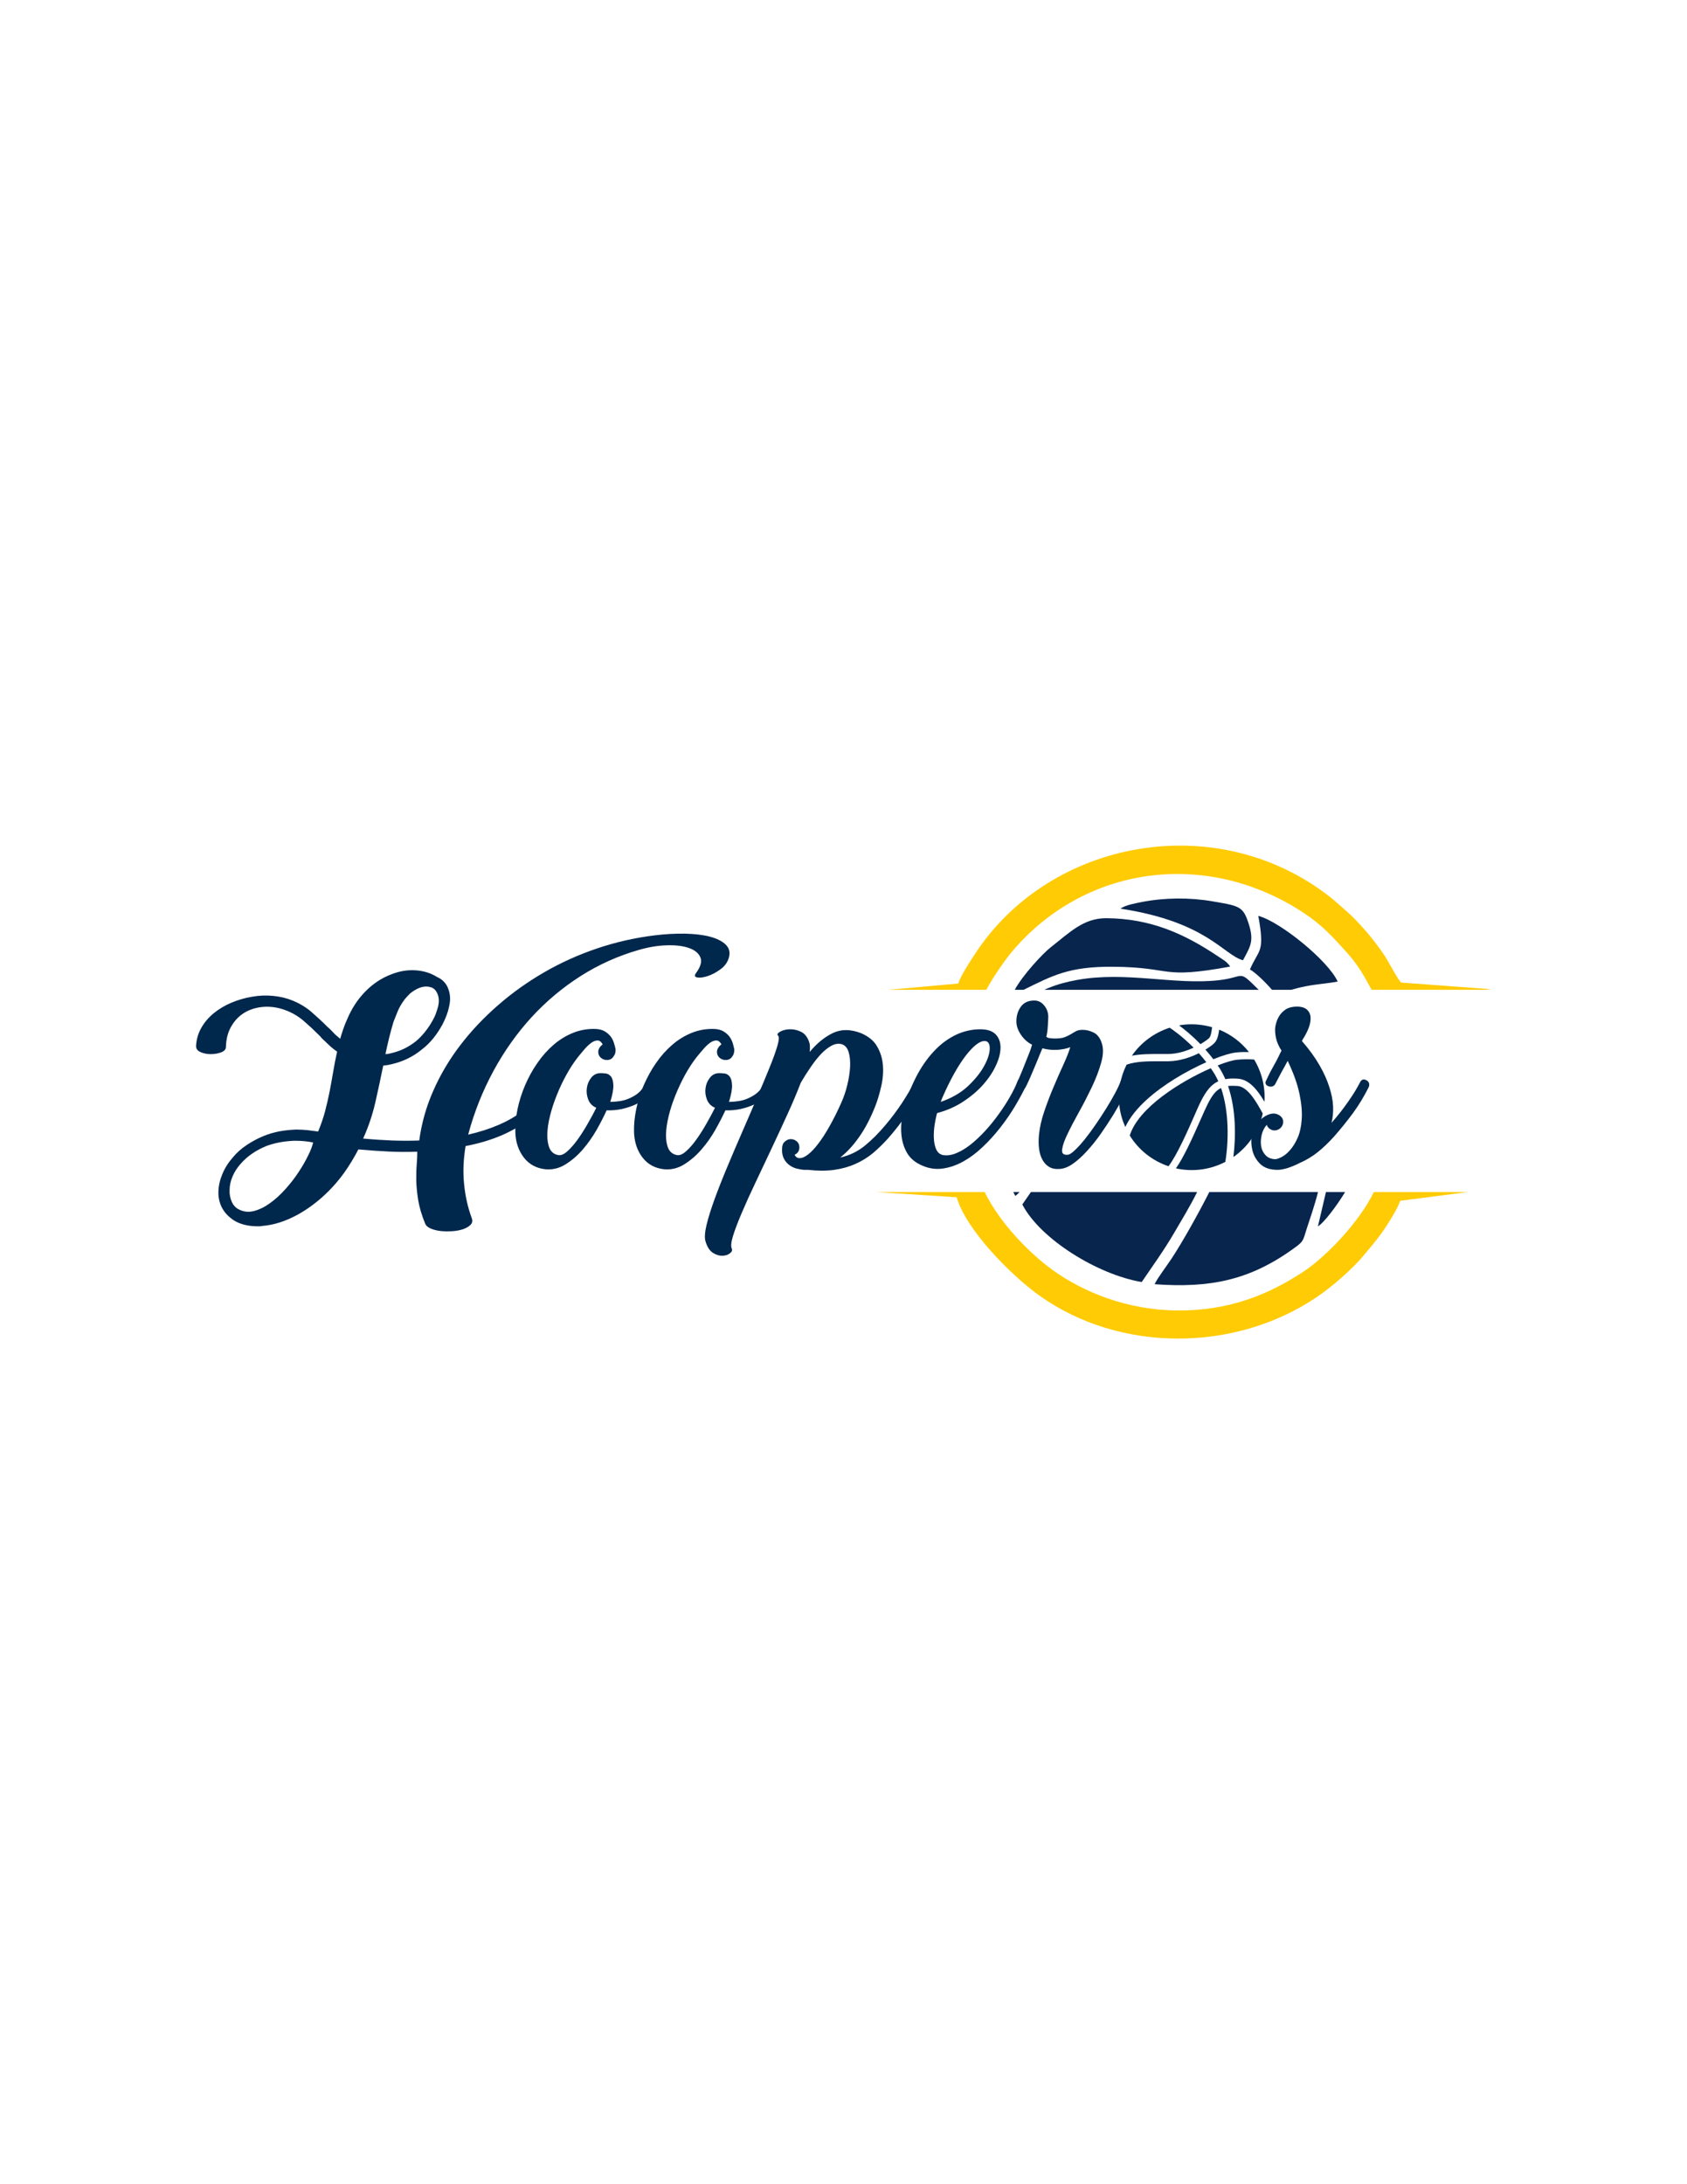 <?xml version="1.0" encoding="UTF-8"?><svg id="a" xmlns="http://www.w3.org/2000/svg" width="612" height="792" viewBox="0 0 612 792"><g id="b"><g id="c"><polygon points="7.129 238.266 604.871 238.266 604.871 553.734 7.129 553.734 7.129 238.266" style="fill:none;"/><path d="m264.458,347.088c-.454,1.758-1.474,3.203-3.033,4.337-1.559,1.162-3.118,1.984-4.649,2.494-1.559.51-2.835.68-3.827.51-.964-.17-1.105-.709-.454-1.587,1.701-2.296,2.211-4.195,1.587-5.698-.652-1.531-2.041-2.665-4.167-3.402s-4.819-1.077-8.05-.964c-3.232.085-6.605.652-10.12,1.672-7.512,2.154-14.542,5.301-21.09,9.468s-12.472,9.128-17.773,14.882c-5.301,5.783-9.921,12.274-13.833,19.474s-7.002,14.91-9.213,23.159c8.22-1.899,14.854-4.762,19.843-8.617,1.077-.737,2.041-.68,2.835.198.34.482.454.964.312,1.531-.142.539-.454.964-.907,1.304-5.896,4.649-13.55,7.909-23.017,9.723-.794,4.791-.992,9.383-.539,13.776.425,4.394,1.361,8.532,2.778,12.359.34.964.198,1.758-.397,2.381-.624.652-1.502,1.162-2.636,1.587-1.162.397-2.466.652-3.969.765-1.474.085-2.891.085-4.252-.057-1.332-.142-2.551-.454-3.628-.907-1.105-.482-1.758-1.077-2.041-1.843-1.219-2.976-2.041-5.754-2.494-8.391-.425-2.636-.652-5.046-.709-7.2-.028-2.154.028-4.139.17-5.896.142-1.729.198-3.26.198-4.535-3.373.113-6.832.113-10.347-.057s-7.172-.425-11.027-.765c-.822,1.559-1.644,3.033-2.494,4.422-.85,1.361-1.729,2.75-2.693,4.082-2.353,3.26-4.961,6.151-7.852,8.731-2.863,2.551-5.896,4.734-9.071,6.463-4.365,2.381-8.674,3.742-12.841,4.053-.283.085-.567.113-.822.113h-.907c-2.438,0-4.677-.397-6.69-1.219-.085-.057-.142-.085-.198-.085-1.077-.482-1.928-.992-2.551-1.531-1.559-1.162-2.721-2.579-3.543-4.252-.794-1.701-1.191-3.543-1.105-5.584.057-2.098.567-4.224,1.474-6.378s2.211-4.195,3.884-6.066c1.361-1.644,3.005-3.09,4.932-4.365s3.969-2.381,6.123-3.26c1.814-.737,3.713-1.276,5.669-1.672,1.956-.368,3.997-.567,6.095-.652,1.417,0,2.75.085,4.053.198,1.276.142,2.579.312,3.94.51,1.02-2.438,1.843-4.847,2.494-7.228.624-2.409,1.191-4.819,1.672-7.257.454-2.438.907-4.847,1.304-7.228.397-2.409.879-4.819,1.417-7.257-1.077-.737-2.069-1.531-2.948-2.381s-1.786-1.701-2.721-2.579c-.142-.198-.283-.397-.454-.567s-.34-.312-.454-.454c-1.758-1.758-3.543-3.43-5.386-5.017-1.814-1.587-3.884-2.863-6.179-3.798-2.636-1.077-5.272-1.559-7.909-1.474-2.636.113-4.989.737-7.087,1.871-2.098,1.162-3.798,2.806-5.102,4.989-1.332,2.154-2.013,4.705-2.098,7.682,0,.879-.567,1.531-1.701,1.984-1.162.425-2.438.652-3.798.652-1.389,0-2.636-.255-3.77-.765-1.105-.51-1.616-1.247-1.559-2.268.142-2.381.765-4.535,1.928-6.548,1.134-1.984,2.636-3.742,4.507-5.272,1.843-1.502,3.969-2.778,6.378-3.798,2.409-.992,4.876-1.729,7.455-2.154,2.551-.454,5.102-.567,7.654-.312,2.523.227,4.876.794,7.03,1.672,2.636,1.077,4.961,2.466,6.945,4.195s3.912,3.487,5.726,5.329l1.02.907c.539.595,1.105,1.191,1.701,1.786.624.567,1.276,1.105,1.928,1.672.34-1.162.709-2.353,1.134-3.572.397-1.191.879-2.381,1.417-3.543,1.616-3.855,3.798-7.2,6.576-10.035s5.953-4.932,9.524-6.265c2.976-1.162,5.896-1.616,8.759-1.417,2.891.198,5.471.992,7.767,2.438.935.397,1.758.964,2.466,1.701.709.765,1.247,1.616,1.587,2.636.737,1.899.85,4.025.283,6.378-.397,1.984-1.191,4.139-2.409,6.491-.964,1.758-2.041,3.402-3.26,4.932-1.219,1.502-2.551,2.835-4.053,3.997-3.232,2.693-6.945,4.507-11.14,5.471-.539.142-1.049.227-1.531.312-.454.057-.964.113-1.502.198-.879,4.309-1.814,8.731-2.835,13.209-1.02,4.507-2.494,8.901-4.45,13.238,3.628.34,7.143.567,10.517.709,3.373.113,6.661.113,9.836,0,.822-6.151,2.494-12.161,5.074-18,2.551-5.839,5.839-11.367,9.808-16.554,3.997-5.216,8.589-10.063,13.748-14.542,5.159-4.507,10.772-8.476,16.809-11.962s12.444-6.35,19.162-8.617,13.635-3.827,20.721-4.705c3.912-.482,7.597-.68,11.084-.624,3.487.085,6.463.425,8.986,1.077,2.494.652,4.394,1.587,5.726,2.835,1.304,1.247,1.729,2.778,1.247,4.62Zm-181.162,84.387c-.085,1.417.17,2.806.709,4.11.539,1.332,1.389,2.296,2.523,2.891,1.758.935,3.628,1.162,5.584.652s3.884-1.446,5.811-2.835,3.798-3.061,5.584-5.074c1.786-1.984,3.373-4.025,4.762-6.123s2.551-4.11,3.487-6.038c.964-1.899,1.559-3.515,1.843-4.791-2.041-.425-4.195-.624-6.491-.624h-.312c-3.77.142-7.2.794-10.233,1.928-3.77,1.559-6.86,3.685-9.213,6.378-1.276,1.417-2.296,2.976-3.005,4.677-.709,1.672-1.049,3.317-1.049,4.847Zm75.685-66.671c.34-1.616.283-3.033-.198-4.252-.539-1.361-1.332-2.183-2.324-2.523-.624-.198-1.219-.312-1.843-.312-.794,0-1.644.17-2.523.51-1.02.397-2.098,1.049-3.232,1.928-.482.482-.964.964-1.417,1.474-.482.51-.879,1.02-1.219,1.559-.822,1.162-1.474,2.353-1.984,3.6s-.992,2.494-1.474,3.685c-.595,1.984-1.134,3.94-1.616,5.896s-.907,3.912-1.332,5.868c.567,0,1.191-.085,1.928-.312,3.402-.737,6.463-2.211,9.241-4.45,2.353-2.013,4.337-4.535,5.981-7.484.539-.964.964-1.871,1.247-2.75.312-.879.567-1.701.765-2.438Z" style="fill:#00274c;"/><path d="m223.328,380.509c0,1.077-.198,1.871-.624,2.353-.539.992-1.361,1.502-2.523,1.502-.822,0-1.531-.255-2.183-.794-.624-.539-.964-1.276-.964-2.126,0-.567.17-1.049.454-1.531.312-.482.709-.879,1.162-1.219-.539-.935-1.162-1.417-1.871-1.417s-1.474.283-2.268.85c-.822.595-1.644,1.361-2.494,2.353-.822.964-1.672,1.956-2.466,2.976-1.417,1.814-2.806,3.94-4.11,6.321-1.332,2.409-2.494,4.876-3.487,7.398-1.02,2.551-1.843,5.046-2.438,7.512-.624,2.466-.935,4.705-.964,6.747-.028,2.013.255,3.685.85,5.017.624,1.304,1.616,2.098,3.061,2.381.992.198,2.126-.255,3.373-1.389,1.247-1.105,2.494-2.551,3.77-4.309,1.247-1.758,2.466-3.657,3.628-5.726,1.191-2.041,2.211-3.969,3.09-5.726-1.417-.595-2.381-1.587-2.92-2.976s-.709-2.778-.51-4.195.737-2.665,1.616-3.77c.879-1.077,1.984-1.616,3.345-1.616.482,0,1.077.028,1.814.113.737.057,1.389.425,1.928,1.049.539.652.85,1.672.907,3.09.085,1.417-.283,3.487-1.105,6.179,2.693-.057,4.876-.425,6.491-1.105s2.891-1.417,3.798-2.239c.907-.794,1.502-1.587,1.814-2.381.312-.765.539-1.247.652-1.446.227-.482.539-.765.964-.879.454-.085.879-.057,1.276.17.397.198.709.51.907.964.198.425.198.907,0,1.446-.539,1.304-1.389,2.466-2.523,3.543-1.162,1.105-2.494,2.013-3.997,2.75-1.531.737-3.232,1.304-5.074,1.729-1.871.397-3.742.567-5.641.51-.935,2.069-2.126,4.422-3.572,6.973-1.474,2.579-3.147,4.961-5.017,7.143-1.899,2.211-3.969,3.997-6.236,5.414-2.268,1.446-4.677,2.041-7.257,1.843-3.373-.34-6.009-1.758-7.937-4.252s-2.976-5.556-3.09-9.128c-.085-2.693.198-5.528.794-8.447.624-2.948,1.531-5.839,2.75-8.674s2.693-5.528,4.45-8.05c1.758-2.551,3.742-4.762,5.924-6.633,2.211-1.899,4.592-3.345,7.2-4.365s5.329-1.446,8.164-1.332c1.276.085,2.324.368,3.175.879s1.531,1.105,2.098,1.814c.539.709.935,1.502,1.191,2.324.283.85.482,1.644.624,2.381Z" style="fill:#00274c;"/><path d="m266.386,380.509c0,1.077-.198,1.871-.595,2.353-.539.992-1.389,1.502-2.551,1.502-.794,0-1.531-.255-2.183-.794-.624-.539-.964-1.276-.964-2.126,0-.567.17-1.049.482-1.531.283-.482.68-.879,1.162-1.219-.539-.935-1.162-1.417-1.871-1.417-.737,0-1.474.283-2.296.85-.822.595-1.644,1.361-2.466,2.353-.85.964-1.672,1.956-2.494,2.976-1.417,1.814-2.778,3.94-4.11,6.321-1.304,2.409-2.466,4.876-3.487,7.398-1.02,2.551-1.843,5.046-2.438,7.512s-.935,4.705-.964,6.747c-.028,2.013.255,3.685.85,5.017.624,1.304,1.644,2.098,3.061,2.381.992.198,2.126-.255,3.373-1.389,1.276-1.105,2.523-2.551,3.77-4.309s2.466-3.657,3.628-5.726c1.191-2.041,2.211-3.969,3.09-5.726-1.417-.595-2.381-1.587-2.92-2.976s-.709-2.778-.51-4.195.737-2.665,1.616-3.77c.879-1.077,1.984-1.616,3.345-1.616.482,0,1.077.028,1.814.113.765.057,1.389.425,1.928,1.049.539.652.85,1.672.907,3.09.085,1.417-.283,3.487-1.105,6.179,2.693-.057,4.876-.425,6.491-1.105s2.891-1.417,3.798-2.239c.907-.794,1.531-1.587,1.814-2.381.312-.765.539-1.247.68-1.446.198-.482.51-.765.964-.879.425-.085.85-.057,1.247.17.397.198.709.51.907.964.227.425.227.907,0,1.446-.539,1.304-1.361,2.466-2.523,3.543-1.162,1.105-2.494,2.013-3.997,2.75-1.531.737-3.203,1.304-5.074,1.729-1.843.397-3.742.567-5.613.51-.964,2.069-2.154,4.422-3.6,6.973-1.446,2.579-3.118,4.961-5.017,7.143-1.899,2.211-3.969,3.997-6.236,5.414-2.268,1.446-4.677,2.041-7.257,1.843-3.373-.34-6.009-1.758-7.937-4.252s-2.948-5.556-3.09-9.128c-.085-2.693.198-5.528.794-8.447.624-2.948,1.531-5.839,2.75-8.674s2.693-5.528,4.45-8.05c1.758-2.551,3.742-4.762,5.924-6.633,2.211-1.899,4.592-3.345,7.2-4.365s5.329-1.446,8.164-1.332c1.276.085,2.353.368,3.175.879.85.51,1.559,1.105,2.098,1.814s.935,1.502,1.219,2.324c.255.85.454,1.644.595,2.381Z" style="fill:#00274c;"/><path d="m289.998,415.97c0,1.304-.567,2.211-1.729,2.75.397.822.992,1.219,1.729,1.219.879.057,1.899-.368,3.09-1.276s2.438-2.211,3.742-3.94c1.332-1.729,2.693-3.827,4.11-6.35,1.417-2.494,2.835-5.329,4.252-8.504.879-1.956,1.616-4.11,2.183-6.435s.907-4.535,1.02-6.633c.085-2.098-.085-3.912-.567-5.414-.482-1.531-1.361-2.466-2.636-2.806-1.134-.255-2.353-.057-3.6.624s-2.494,1.672-3.742,2.976c-1.247,1.332-2.494,2.891-3.742,4.734-1.247,1.814-2.466,3.713-3.6,5.669-1.361,3.515-2.948,7.313-4.819,11.395s-3.77,8.249-5.783,12.472c-1.984,4.195-3.94,8.306-5.811,12.302-1.899,3.969-3.543,7.625-4.961,10.942s-2.494,6.123-3.203,8.419-.85,3.827-.454,4.649c.255.539.057,1.105-.652,1.672s-1.644.879-2.75.907-2.268-.312-3.43-1.049c-1.191-.765-2.098-2.126-2.693-4.167-.397-1.219-.283-3.175.34-5.868.652-2.721,1.644-5.868,2.948-9.468,1.332-3.628,2.863-7.54,4.62-11.707,1.758-4.195,3.543-8.419,5.414-12.671,1.843-4.252,3.657-8.391,5.357-12.416,1.729-4.025,3.232-7.625,4.507-10.8,1.304-3.175,2.239-5.811,2.863-7.909.595-2.069.709-3.345.283-3.742-.454-.397-.255-.879.652-1.417.935-.539,2.069-.85,3.458-.907s2.778.227,4.195.907,2.438,2.041,3.061,4.053c.198.737.227,1.814.085,3.26,2.579-3.118,5.386-5.414,8.419-6.86s6.435-1.417,10.233.057c2.693,1.162,4.649,2.75,5.811,4.819,1.191,2.041,1.899,4.309,2.098,6.775s0,5.046-.624,7.71c-.595,2.665-1.332,5.102-2.211,7.342-1.758,4.394-3.713,8.107-5.896,11.14-2.154,3.061-4.422,5.471-6.775,7.313,3.373-.765,6.35-2.183,8.957-4.309s5.074-4.62,7.455-7.455c2.239-2.636,4.224-5.329,6.038-8.05,1.786-2.75,3.26-5.216,4.394-7.455.198-.482.51-.794.907-.964.425-.17.907-.085,1.531.255.482.283.765.652.85,1.105.113.482.057.935-.142,1.332-1.616,3.317-3.487,6.52-5.613,9.609-2.154,3.118-4.479,6.123-7.058,9.043-1.701,1.871-3.487,3.628-5.357,5.216-1.899,1.587-4.025,2.891-6.35,3.94s-4.904,1.786-7.739,2.183-6.009.397-9.524,0h-1.531c-.794-.057-1.672-.227-2.579-.454s-1.758-.624-2.523-1.162c-.794-.539-1.446-1.276-1.984-2.183s-.822-2.041-.822-3.402c0-1.474.312-2.466.907-2.92.68-.68,1.446-1.02,2.239-1.02.822,0,1.531.255,2.183.794s.964,1.247.964,2.126Z" style="fill:#00274c;"/><path d="m371.778,391.167c.794.539.992,1.276.595,2.211-1.134,2.438-2.523,4.989-4.11,7.654s-3.373,5.272-5.357,7.795c-1.984,2.551-4.11,4.876-6.35,7.002-2.211,2.126-4.535,3.884-6.917,5.216-2.409,1.361-4.847,2.239-7.37,2.636-2.494.397-4.961.113-7.398-.907-2.693-1.077-4.62-2.665-5.811-4.705-1.191-2.069-1.871-4.337-2.069-6.86-.227-2.494,0-5.074.595-7.739.624-2.665,1.361-5.131,2.239-7.342,1.616-4.139,3.43-7.625,5.414-10.488s4.11-5.216,6.321-7.058c2.239-1.814,4.535-3.175,6.888-4.053,2.381-.879,4.762-1.304,7.2-1.304,2.494,0,4.337.595,5.528,1.814s1.786,2.806,1.786,4.762-.539,4.139-1.644,6.491c-1.077,2.353-2.608,4.677-4.592,6.945-2.013,2.268-4.422,4.309-7.257,6.179s-6.009,3.26-9.524,4.195c-.482,1.758-.794,3.515-1.02,5.216-.198,1.729-.227,3.317-.085,4.734s.454,2.579.964,3.543c.51.935,1.276,1.502,2.268,1.729,1.502.255,3.09.028,4.819-.68s3.487-1.758,5.272-3.175,3.543-3.09,5.272-4.961c1.729-1.899,3.345-3.884,4.847-5.981,1.531-2.098,2.891-4.195,4.053-6.236,1.191-2.069,2.126-3.969,2.806-5.726.198-.539.539-.907,1.049-1.105.51-.227,1.049-.142,1.587.198Zm-29.707,6.378c-.34.737-.595,1.417-.794,2.013,4.053-1.417,7.37-3.345,9.978-5.811,2.579-2.466,4.535-4.904,5.811-7.313,1.304-2.381,1.956-4.45,1.984-6.208s-.567-2.693-1.786-2.75c-1.814-.057-4.11,1.701-6.888,5.272-2.75,3.572-5.528,8.504-8.306,14.797Z" style="fill:#00274c;"/><path d="m372.061,394.2c-.198.397-.51.68-.964.822-.425.113-.822.113-1.219,0-.368-.142-.652-.397-.907-.765-.227-.368-.255-.822-.057-1.389.227-.595.595-1.531,1.134-2.778s1.077-2.551,1.616-3.94,1.077-2.75,1.616-4.053c.539-1.332.907-2.409,1.134-3.288-1.559-.765-2.891-1.928-4.025-3.572-1.105-1.616-1.672-3.232-1.672-4.847,0-2.098.539-3.884,1.644-5.386,1.077-1.474,2.693-2.211,4.847-2.211,1.361,0,2.523.539,3.487,1.672.992,1.105,1.502,2.438,1.587,3.997,0,.879-.057,2.098-.17,3.657-.085,1.531-.283,2.835-.539,3.827.34.283.794.454,1.361.51.567.085,1.191.113,1.871.113,1.502,0,2.665-.17,3.515-.51.822-.34,1.559-.68,2.154-1.049.624-.397,1.219-.737,1.843-1.077.595-.34,1.417-.51,2.438-.51,1.332,0,2.693.34,4.053,1.02,1.332.68,2.324,1.984,2.92,3.94.624,1.956.51,4.337-.312,7.143-.794,2.806-1.928,5.726-3.373,8.759-1.474,3.061-3.005,6.066-4.677,9.043-1.644,2.948-3.033,5.613-4.139,7.937-1.134,2.324-1.758,4.195-1.928,5.584s.51,2.013,2.069,1.871c.624-.057,1.446-.595,2.523-1.616,1.105-1.02,2.268-2.324,3.572-3.912,1.276-1.587,2.579-3.345,3.94-5.329,1.361-1.956,2.636-3.912,3.855-5.868s2.296-3.798,3.232-5.556c.964-1.758,1.616-3.232,2.041-4.365.198-.539.539-.879.992-1.02.482-.142.935-.142,1.332,0s.709.397.964.822c.227.397.227.822-.057,1.304-.539,1.162-1.304,2.721-2.324,4.705-1.02,2.013-2.211,4.139-3.6,6.406-1.389,2.239-2.891,4.535-4.507,6.832s-3.288,4.394-5.017,6.265c-1.729,1.899-3.458,3.458-5.216,4.677s-3.458,1.814-5.074,1.814c-1.361.085-2.523-.198-3.487-.794-.992-.624-1.786-1.474-2.381-2.579-.624-1.134-1.02-2.466-1.219-4.053s-.198-3.317,0-5.131c.255-2.636.907-5.442,1.928-8.419s2.126-5.896,3.345-8.759,2.381-5.556,3.543-8.05c1.134-2.494,1.984-4.62,2.523-6.378-1.417.539-3.005.85-4.819.964-1.786.085-3.543-.085-5.301-.567-.198.482-.567,1.332-1.077,2.579s-1.049,2.608-1.672,4.053c-.595,1.446-1.219,2.863-1.814,4.252-.624,1.389-1.105,2.466-1.531,3.203Z" style="fill:#00274c;"/><path d="m471.274,421.753l-.085.113c-1.502.737-2.92,1.304-4.252,1.729-1.361.397-2.494.595-3.458.595-2.693,0-4.762-.68-6.236-2.069-1.446-1.389-2.409-3.033-2.891-4.932-.454-1.871-.539-3.77-.198-5.669s.992-3.345,1.928-4.365c1.361-1.417,2.579-2.353,3.657-2.835,1.077-.454,1.984-.624,2.721-.51.765.085,1.446.397,2.098.935.624.539.964,1.219.964,2.013,0,.879-.34,1.616-.964,2.239-.652.595-1.389.907-2.183.907-.624,0-1.191-.198-1.729-.567s-.907-.85-1.105-1.474c-.879,1.02-1.502,2.239-1.843,3.657-.312,1.417-.397,2.778-.198,4.053s.737,2.381,1.587,3.288c.822.907,2.013,1.417,3.487,1.474.539,0,1.304-.255,2.324-.765s2.041-1.332,3.09-2.523,1.984-2.693,2.806-4.564c.794-1.843,1.276-4.11,1.446-6.747s-.113-5.698-.85-9.213-2.154-7.455-4.252-11.849c-.68,1.276-1.446,2.693-2.296,4.195-.822,1.531-1.587,2.976-2.268,4.309-.34.482-.737.737-1.219.822-.482.057-.907,0-1.304-.17-.425-.17-.709-.425-.879-.794s-.113-.794.17-1.276c.539-1.134,1.049-2.183,1.502-3.09.482-.907.964-1.758,1.417-2.579.482-.822.907-1.644,1.332-2.494.397-.822.85-1.729,1.304-2.665-.737-1.077-1.304-2.268-1.729-3.543-.397-1.304-.595-2.636-.595-4.053,0-.624.113-1.389.368-2.296.227-.907.624-1.814,1.191-2.721.595-.935,1.389-1.701,2.381-2.353,1.02-.624,2.353-.964,3.969-.964,1.672,0,2.92.397,3.685,1.134.794.737,1.219,1.672,1.276,2.835.057,1.134-.17,2.409-.709,3.798s-1.247,2.75-2.126,4.11l-.312.595c2.636,3.033,4.762,5.953,6.35,8.731,1.587,2.75,2.778,5.386,3.572,7.88.822,2.523,1.276,4.847,1.389,7.002.085,2.154-.085,4.195-.567,6.066,2.239-2.551,4.224-5.074,5.981-7.597,1.758-2.494,3.203-4.847,4.365-7.087.198-.482.51-.794.907-.964s.907-.085,1.502.255c.482.283.765.652.879,1.105.085.482.057.935-.142,1.332-1.644,3.317-3.515,6.406-5.641,9.326-2.126,2.891-4.479,5.811-7.03,8.702-1.843,2.041-3.742,3.855-5.726,5.471-2.013,1.616-4.252,2.976-6.747,4.053h-.113Z" style="fill:#00274c;"/><path d="m347.598,356.641l-25.37,2.268h35.575c2.75-5.131,7.2-11.31,9.128-13.606,26.107-31.181,70.441-37.871,106.271-14.117,6.605,4.394,10.63,8.901,15.364,14.173,4.394,4.847,6.576,9.071,9.014,13.55h41.528l1.814-.198-32.655-2.438c-1.814-2.098-4.365-7.342-6.123-9.978-4.11-6.095-9.723-12.671-15.222-17.263-1.616-1.361-2.693-2.438-4.365-3.742-41.216-32.315-101.792-20.92-128.891,20.665-1.701,2.608-4.961,7.484-6.066,10.687Z" style="fill:#ffcb05; fill-rule:evenodd;"/><path d="m371.324,358.909c10.46-5.131,16.413-8.476,32.4-8.362,22.195.17,16.809,4.649,42.548-.057-1.276-1.899-2.523-2.438-4.365-3.685-12.331-8.277-24.463-13.72-40.507-13.861-8.334-.057-13.351,5.187-20.154,10.488-2.92,2.268-10.205,10.091-13.124,15.477h3.203Z" style="fill:#08254d; fill-rule:evenodd;"/><path d="m456.619,358.909c-7.795-7.71-4.564-4.564-14.655-3.458-16.016,1.758-33.59-3.345-51.25-.113-3.515.624-7.172,1.587-10.29,2.891-.454.17-.992.397-1.559.68h77.754Z" style="fill:#08254d; fill-rule:evenodd;"/><path d="m406.502,329.485c31.38,4.791,37.304,16.781,44.419,18.709,2.863-5.386,4.337-7.143,1.531-14.797-1.758-4.791-3.657-5.046-12.614-6.576-8.22-1.417-17.32-1.361-25.625.255-2.069.425-5.981,1.077-7.71,2.409Z" style="fill:#08254d; fill-rule:evenodd;"/><path d="m453.444,351.539c2.041,1.105,5.839,4.847,7.994,7.37h6.973c1.701-.482,3.43-.935,5.244-1.276,3.969-.794,7.71-.992,11.622-1.701-3.43-7.569-20.778-21.685-28.8-23.839,2.494,13.663.17,11.934-3.033,19.446Z" style="fill:#08254d; fill-rule:evenodd;"/><path d="m317.863,432.241l29.197,1.899c3.402,11.82,19.672,28.233,29.905,35.575,29.169,20.863,70.98,20.665,100.573.709,5.499-3.685,13.124-10.261,17.206-15.25,2.551-3.118,4.649-5.386,7.172-9.071,1.587-2.296,5.046-7.682,6.038-10.687l24.548-3.175h-34.129c-4.961,10.375-16.724,23.017-25.512,28.857-12.557,8.306-27.099,14.287-45.95,14.088-18-.198-33.902-6.576-45.241-14.825-7.824-5.641-18.765-16.526-24.463-28.12h-39.345Z" style="fill:#ffcb05; fill-rule:evenodd;"/><path d="m370.871,436.748c6.576,12.643,27.468,25.483,43.313,28.12,3.798-5.613,7.852-11.14,11.707-17.716,2.324-3.997,5.953-9.921,8.391-14.91h-60.293c-1.049,1.531-2.098,3.061-3.118,4.507Z" style="fill:#08254d; fill-rule:evenodd;"/><path d="m418.861,465.661c20.013,1.446,34.611-1.332,50.995-13.351,3.175-2.296,2.863-2.665,4.195-6.803.765-2.324,3.005-8.816,4.082-13.266h-39.43c-3.94,7.795-9.808,18.284-13.833,24.35-1.587,2.381-5.017,6.917-6.009,9.071Z" style="fill:#08254d; fill-rule:evenodd;"/><path d="m478.106,444.685c2.239-1.304,7.002-7.71,9.865-12.444h-6.945l-2.92,12.444Z" style="fill:#08254d; fill-rule:evenodd;"/><path d="m368.348,433.658c.397-.312.964-.822,1.531-1.417h-2.296c.255.454.51.935.765,1.417Z" style="fill:#08254d; fill-rule:evenodd;"/><path d="m438.562,376.483c.737-.68.935-2.353,1.134-3.827,0-.057.028-.113.028-.17-.822-.255-1.644-.454-2.494-.595-3.232-.624-6.435-.624-9.496-.085,1.871,1.389,4.705,3.657,7.739,6.803,1.389-.794,2.466-1.587,3.09-2.126Z" style="fill:#00274c; fill-rule:evenodd;"/><path d="m448.909,393.775c-1.304-.085-2.409-.085-3.402.028,2.948,8.532,2.835,18.595,1.928,25.739,5.216-3.628,9.128-9.128,10.658-15.761-2.324-4.252-5.414-9.723-9.184-10.006Z" style="fill:#00274c; fill-rule:evenodd;"/><path d="m423.935,382.181c3.232-.057,6.435-1.077,9.071-2.296-4.224-4.252-7.937-6.747-8.674-7.228-5.556,1.786-10.403,5.357-13.72,10.148,3.26-.624,6.69-.624,10.035-.624h3.288Z" style="fill:#00274c; fill-rule:evenodd;"/><path d="m441.737,386.32c.227.312.454.652.68.992.794,1.276,1.502,2.608,2.098,3.997,1.332-.255,2.835-.312,4.592-.17,4.167.312,7.172,4.224,9.609,8.362.34-5.528-1.049-10.828-3.742-15.307-1.928-.142-4.11-.142-6.35.085-1.474.17-3.912.879-6.888,2.041Z" style="fill:#00274c; fill-rule:evenodd;"/><path d="m435.784,399.076c1.758-3.402,3.487-5.754,6.179-7.002-.51-1.162-1.105-2.268-1.786-3.317-.312-.482-.624-.935-.935-1.417-10.828,4.734-26.221,14.23-29.395,24.406,3.175,5.131,8.079,9.128,14.06,11.14,3.061-4.025,6.888-12.671,9.156-17.83,1.077-2.466,2.013-4.62,2.721-5.981Z" style="fill:#00274c; fill-rule:evenodd;"/><path d="m426.005,391.309c3.912-2.438,7.965-4.535,11.622-6.151-.907-1.162-1.814-2.239-2.721-3.26-3.061,1.531-6.945,2.835-10.913,2.92-1.134.028-2.268,0-3.345,0-4.252,0-8.306,0-11.934,1.219-1.077,2.126-1.871,4.45-2.353,6.917-1.049,5.499-.283,10.942,1.871,15.704,3.317-7.172,11.225-13.266,17.773-17.348Z" style="fill:#00274c; fill-rule:evenodd;"/><path d="m440.15,384.08c3.458-1.389,6.378-2.239,8.192-2.438,1.644-.17,3.232-.198,4.734-.17-2.806-3.543-6.491-6.378-10.8-8.107-.255,1.814-.567,3.827-1.956,5.074-.624.567-1.701,1.361-3.033,2.154.964,1.077,1.928,2.239,2.863,3.487Z" style="fill:#00274c; fill-rule:evenodd;"/><path d="m438.137,400.295c-.652,1.304-1.587,3.402-2.665,5.839-3.175,7.172-6.095,13.578-8.872,17.518.283.057.567.113.822.17,6.066,1.134,12.019.113,17.093-2.523,1.219-7.398,1.417-18.17-1.559-26.787-1.984.964-3.288,2.806-4.819,5.783Z" style="fill:#00274c; fill-rule:evenodd;"/></g></g></svg>